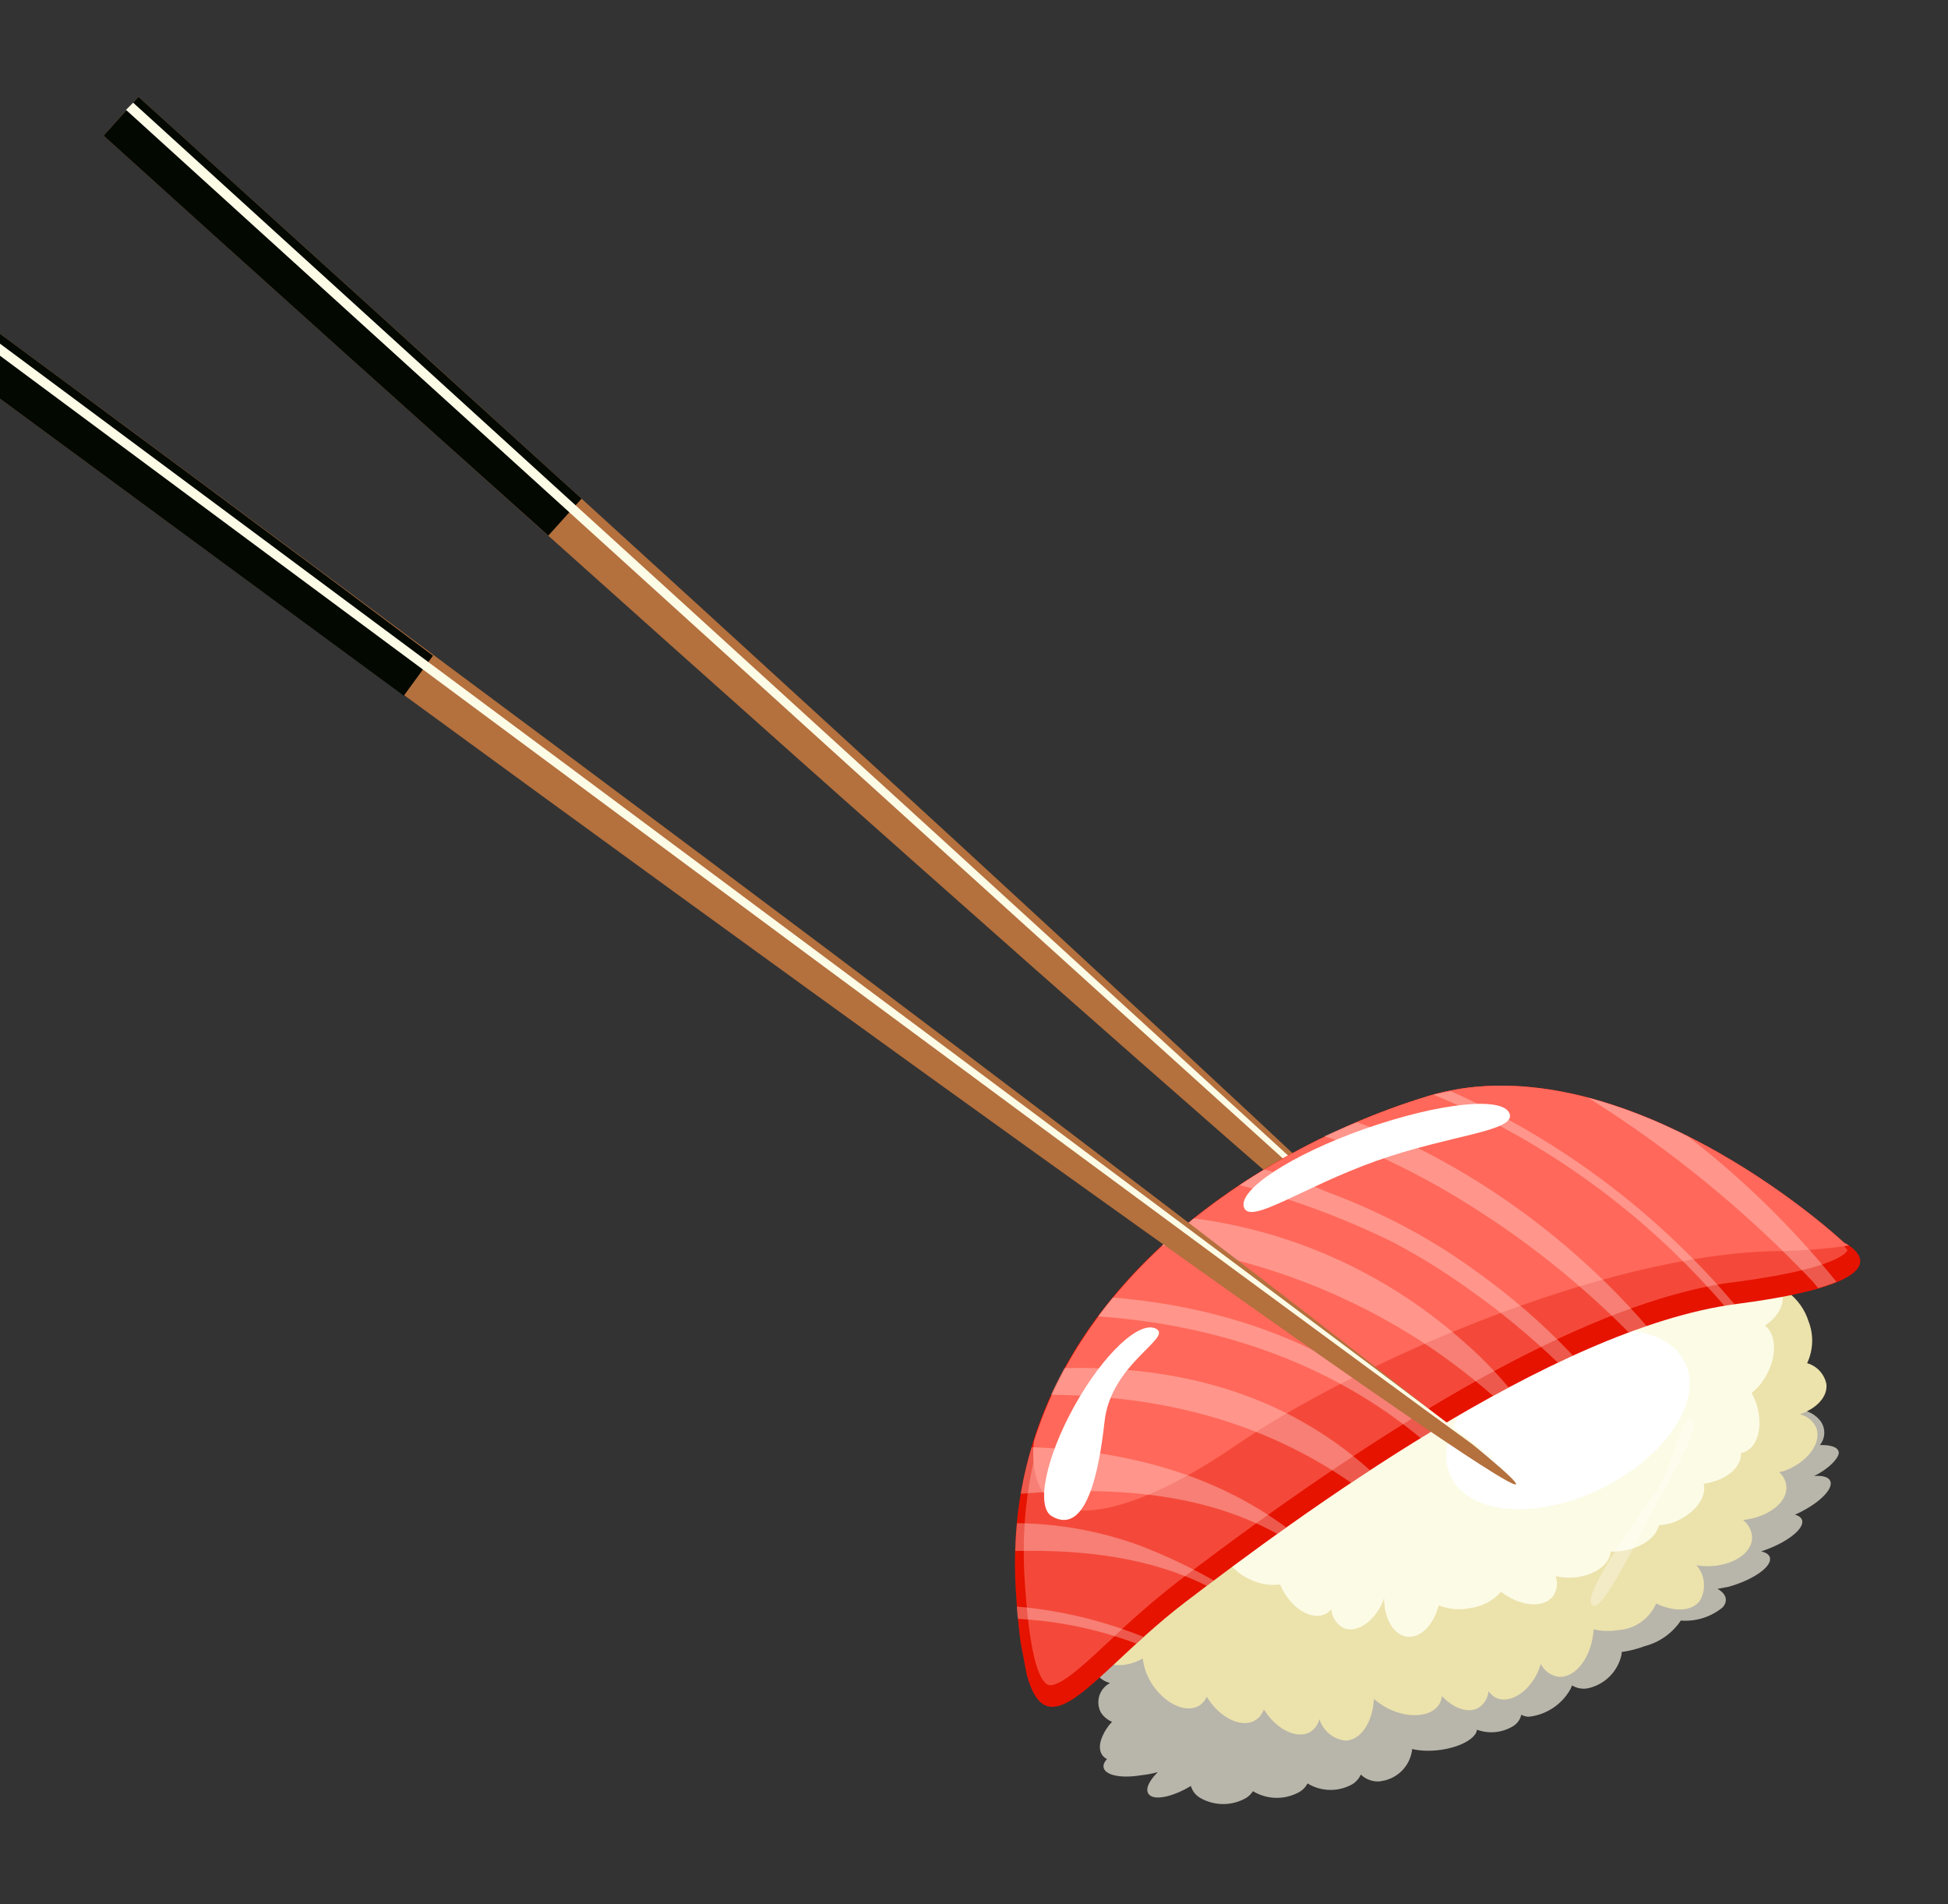 <svg width="662" height="647" viewBox="0 0 662 647" fill="none" xmlns="http://www.w3.org/2000/svg">
<rect x="0" y="0" width="662" height="647" fill="#333333" stroke="none"/>
<path d="M535.911 486.349C539.23 482.689 320.333 279.593 47.062 32.921L35.201 46.094C308.479 292.873 532.54 490.013 535.911 486.349Z" fill="#B4703D"/>
<path d="M47.062 32.921L35.201 46.094C87.769 93.621 138.576 139.267 186.338 181.984L197.646 169.43C150.236 126.319 99.682 80.444 47.062 32.921Z" fill="#030800"/>
<path d="M530.21 477.954C530.813 477.279 313.731 278.946 45.25 34.893L42.824 37.327C311.518 281.369 529.608 478.629 530.21 477.954Z" fill="#FCFBE6"/>
<path d="M537.226 414.425C571.422 429.352 594.474 452.12 588.751 465.271L553.984 545.108C545.703 564.069 511.353 567.38 477.156 552.453C442.959 537.526 422.046 510.04 430.264 490.923L465.04 411.245C470.763 398.094 503.082 399.494 537.226 414.425Z" fill="#030800"/>
<g clip-path="url(#clip0_1203_15626)">
<g style="mix-blend-mode:multiply">
<path d="M375.109 599.375C375.354 598.733 375.725 598.148 376.2 597.652C373.751 596.46 373.005 593.524 374.707 589.79C375.481 588.017 376.567 586.399 377.914 585.012C376.38 584.368 375.071 583.282 374.153 581.892C373.684 581.033 373.391 580.089 373.29 579.115C373.19 578.142 373.285 577.158 373.57 576.221C373.855 575.285 374.323 574.415 374.948 573.662C375.573 572.91 376.342 572.29 377.209 571.839C373.303 570.688 371.778 568.137 373.467 565.826C375.4 564.062 377.662 562.699 380.124 561.816C382.586 560.933 385.198 560.547 387.81 560.681L388.225 560.129C387.891 559.861 387.519 559.647 387.23 559.371C386.367 558.643 385.708 557.703 385.318 556.643C384.927 555.583 384.819 554.439 385.003 553.325C385.187 552.21 385.658 551.162 386.369 550.285C387.079 549.408 388.006 548.731 389.057 548.32C390.003 547.809 391.007 547.411 392.047 547.136C394.42 542.974 398.149 539.756 402.61 538.022C405.216 536.713 407.953 535.684 410.775 534.953C410.765 534.416 410.823 533.88 410.945 533.358C411.608 530.776 412.968 528.428 414.875 526.57C416.783 524.711 419.164 523.415 421.759 522.823L423.036 522.579C426.917 518.928 431.867 516.625 437.156 516.009C438.938 515.696 440.745 515.543 442.554 515.55C442.498 515.372 442.463 515.188 442.45 515.002C442.032 512.509 442.537 509.948 443.871 507.802C445.205 505.656 447.276 504.072 449.694 503.347C450.908 502.901 452.188 502.657 453.481 502.626C457.791 498.766 463.229 496.402 468.988 495.886C471.475 495.467 474.009 495.4 476.515 495.685C477.446 493.175 478.995 490.941 481.019 489.19C483.042 487.439 485.474 486.228 488.089 485.669C489.417 485.295 490.837 485.45 492.054 486.101C493.27 486.752 494.188 487.849 494.616 489.163C494.572 488.934 494.748 488.616 494.879 488.307C495.958 485.769 497.645 483.537 499.791 481.807C501.936 480.077 504.474 478.903 507.181 478.389C508.367 478.243 509.57 478.441 510.646 478.961C514.639 476.356 519.221 474.8 523.972 474.436C526.419 474.136 528.899 474.24 531.313 474.744C532.441 472.45 534.08 470.446 536.104 468.886C538.128 467.327 540.483 466.254 542.986 465.75C543.869 465.519 544.797 465.519 545.68 465.753C546.563 465.986 547.37 466.444 548.024 467.082C548.679 467.72 549.157 468.516 549.413 469.394C549.669 470.272 549.694 471.201 549.486 472.091C551.069 469.613 553.171 467.509 555.646 465.926C558.121 464.343 560.911 463.318 563.822 462.922C564.637 462.765 565.479 462.83 566.261 463.11C567.042 463.389 567.735 463.874 568.267 464.512C568.798 465.151 569.149 465.92 569.283 466.741C569.417 467.561 569.329 468.402 569.029 469.177C570.847 466.81 573.14 464.85 575.759 463.421C578.379 461.993 581.267 461.129 584.24 460.884C588.564 461.245 589.162 465.393 586.019 470.254L587.657 469.421C595.099 465.779 602.578 464.829 604.368 467.283C605.116 468.23 604.802 469.568 603.713 471.054C605.66 469.981 607.839 469.404 610.061 469.372C614.824 469.555 615.64 473.852 611.901 479.062C613.222 479.191 614.503 479.589 615.666 480.231C616.828 480.873 617.848 481.745 618.662 482.796C619.537 483.99 619.992 485.44 619.957 486.921C619.922 488.401 619.397 489.828 618.466 490.978C622.039 490.867 624.5 491.63 624.867 493.312C625.234 494.995 621.817 498.913 616.49 501.489C619.007 501.294 620.925 501.687 621.744 502.763C623.625 505.199 619.004 510.246 611.434 513.959L609.998 514.612C611.351 515.017 612.229 515.655 612.466 516.652C613.039 519.669 606.881 524.345 598.693 527.04L598.464 527.083C600.346 527.53 601.495 528.353 601.547 529.622C601.664 532.726 595.282 536.971 587.327 539.148C586.049 539.391 584.817 539.625 583.676 539.842C586.576 541.422 587.419 543.866 585.393 546.146C581.416 549.413 576.329 551.009 571.202 550.599C568.35 554.865 564.042 557.941 559.085 559.25C556.508 560.224 553.831 560.909 551.103 561.29C551.098 561.644 551.07 561.997 551.02 562.348C550.399 565.07 549.029 567.562 547.065 569.543C545.101 571.524 542.622 572.914 539.909 573.555C537.976 574.01 535.943 573.682 534.25 572.643L533.618 574.042C532.183 576.551 530.184 578.691 527.779 580.291C525.374 581.891 522.63 582.908 519.764 583.261C518.797 583.305 517.837 583.077 516.992 582.604C516.798 583.458 516.425 584.259 515.896 584.956C515.368 585.653 514.697 586.229 513.929 586.645C512.128 587.689 510.12 588.325 508.046 588.507C505.973 588.688 503.885 588.412 501.929 587.697C501.853 588.227 501.658 588.733 501.36 589.178C499.114 592.542 491.556 595.07 484.415 594.818C482.899 594.783 481.39 594.594 479.911 594.255C479.657 596.693 478.681 598.999 477.108 600.876C475.535 602.754 473.437 604.117 471.083 604.79C469.614 605.311 468.029 605.413 466.506 605.084C464.982 604.755 463.58 604.009 462.455 602.928C461.867 604.259 460.895 605.384 459.664 606.158C457.326 607.499 454.672 608.186 451.979 608.149C449.285 608.112 446.651 607.351 444.351 605.947V605.947C443.752 607.114 442.841 608.091 441.719 608.768C439.289 610.161 436.531 610.878 433.731 610.845C430.932 610.811 428.192 610.029 425.795 608.578V608.578C425.229 609.459 424.487 610.213 423.615 610.792C421.25 612.183 418.562 612.928 415.82 612.951C413.078 612.974 410.377 612.275 407.989 610.924C407.197 610.491 406.499 609.904 405.935 609.199C405.371 608.493 404.952 607.683 404.703 606.814C399.36 610.056 393.552 611.588 391.168 610.242C388.785 608.896 389.844 605.758 393.45 602.088C391.629 602.603 389.766 602.958 387.883 603.148C379.77 604.502 374.139 602.732 375.109 599.375Z" fill="#B8B5AA"/>
</g>
<path d="M357.511 536.327C357.732 535.4 358.147 534.53 358.729 533.775C357.413 531.658 356.6 529.267 356.35 526.786C356.1 524.305 356.421 521.8 357.288 519.463C358.02 517.019 359.187 514.727 360.732 512.698C358.982 510.521 357.685 508.013 356.92 505.325C354.71 498.168 356.325 491.231 360.456 488.835C358.582 487.465 357.208 485.518 356.546 483.291C355.884 481.064 355.971 478.681 356.792 476.509C359.198 472.499 365.7 471.877 372.031 474.84L372.477 473.95C372.127 473.353 371.786 472.803 371.474 472.152C367.73 464.387 368.773 456.185 373.752 453.77C374.739 453.321 375.818 453.115 376.901 453.17C377.839 450.635 379.354 448.353 381.326 446.506C383.298 444.659 385.673 443.298 388.262 442.531C390.99 441.437 393.903 440.883 396.841 440.899C396.856 439.994 396.938 439.092 397.086 438.2C398.283 430.063 403.496 424.146 408.745 424.899C409.209 425.02 409.664 425.17 410.108 425.351C411.888 423.231 414.229 421.658 416.863 420.814C419.497 419.969 422.315 419.887 424.994 420.576C426.939 420.887 428.832 421.467 430.617 422.3L430.444 421.386C429.331 412.789 432.947 405.187 438.547 404.547C439.917 404.356 441.313 404.586 442.55 405.206C444.559 402.996 447.152 401.399 450.029 400.6C452.906 399.801 455.949 399.833 458.809 400.691C461.654 401.237 464.366 402.329 466.796 403.907C468.691 396.206 474.108 390.866 479.207 392.074C481.131 392.793 482.787 394.086 483.954 395.778C485.121 397.47 485.741 399.479 485.732 401.535C485.654 401.124 485.895 400.652 486.045 400.197C488.251 392.389 494.185 387.282 499.182 388.699C500.625 389.17 501.878 390.094 502.756 391.334C504.837 389.989 507.196 389.136 509.655 388.84C512.114 388.545 514.609 388.814 516.948 389.628C519.776 390.465 522.389 391.907 524.607 393.854C527.04 386.997 532.303 382.586 536.874 383.752C541.446 384.919 544.149 390.94 543.445 397.941C547.168 390.65 553.757 386.507 558.674 388.744C560.695 390.084 562.231 392.04 563.056 394.322C563.881 396.605 563.951 399.092 563.256 401.417C567.793 394.681 574.838 391.446 579.377 394.181C583.915 396.917 584.291 404.375 580.708 411.403C581.254 411.107 581.823 410.856 582.41 410.653C590.253 407.882 598.088 409.801 599.862 414.909C600.254 415.942 600.417 417.048 600.341 418.15C600.264 419.252 599.95 420.324 599.419 421.292C600.468 420.813 601.61 420.569 602.764 420.578C603.918 420.588 605.055 420.85 606.097 421.348C610.792 423.911 611.437 431.792 607.669 439.092C610.926 441.554 613.341 444.966 614.583 448.858C615.486 451.146 615.912 453.594 615.834 456.052C615.756 458.511 615.175 460.927 614.129 463.152C615.771 463.623 617.251 464.538 618.408 465.797C619.564 467.055 620.352 468.609 620.685 470.287C621.11 474.516 617.51 478.468 611.66 480.529C612.895 480.811 614.046 481.38 615.021 482.19C615.996 483 616.768 484.028 617.273 485.191C619.156 490.373 614.165 496.959 606.156 499.856L604.605 500.151C605.969 501.363 606.842 503.034 607.057 504.847C607.596 510.427 600.989 515.473 592.379 516.449C593.282 517.156 594.023 518.049 594.551 519.068C595.079 520.087 595.382 521.208 595.439 522.354C595.47 527.747 588.687 532.116 580.323 532.145C579.046 532.155 577.771 532.032 576.519 531.78C577.944 533.412 578.825 535.449 579.04 537.607C579.255 539.765 578.792 541.936 577.717 543.818C575.021 547.551 569.006 547.748 562.821 544.805C561.711 547.365 559.914 549.566 557.629 551.163C555.345 552.76 552.662 553.691 549.88 553.851C547.101 554.32 544.256 554.233 541.51 553.597C541.623 554.191 541.462 554.837 541.383 555.42C540.318 564.005 534.773 570.412 529.432 569.676C528.196 569.46 527.027 568.96 526.016 568.216C525.006 567.471 524.18 566.503 523.605 565.386C523.362 566.095 523.164 566.796 522.875 567.514C519.763 574.784 513.384 578.792 508.745 577.023C507.565 576.517 506.564 575.668 505.871 574.586C505.764 575.709 505.41 576.795 504.834 577.764C504.257 578.734 503.473 579.563 502.538 580.193C499.011 582.285 493.99 580.493 490.021 576.276C489.935 577.075 489.716 577.853 489.371 578.578C486.92 583.354 478.941 584.162 471.56 580.405C469.88 579.538 468.311 578.468 466.889 577.221C466.57 585.001 462.502 591.221 457.335 591.399C455.291 591.203 453.351 590.406 451.758 589.108C450.165 587.81 448.991 586.069 448.384 584.105C447.952 585.844 446.893 587.361 445.41 588.364C440.92 591.113 433.8 587.732 429.502 580.783C428.982 582.288 427.98 583.577 426.652 584.451C421.997 587.326 414.56 583.769 410.109 576.518C409.585 577.671 408.761 578.662 407.723 579.387C403.267 582.319 396.028 579.055 391.51 572.196C389.801 569.585 388.718 566.614 388.349 563.515C382.652 566.635 376.54 566.567 374.059 562.966C371.579 559.366 372.445 554.465 376.314 549.94L376.262 549.666C374.314 549.783 372.36 549.629 370.454 549.208C362.18 547.468 356.358 541.709 357.511 536.327Z" fill="#ECE2AC"/>
<path d="M404.056 485.368C403.669 484.826 403.292 484.33 402.942 483.733C398.715 476.913 398.898 469.159 403.342 466.419C404.571 465.77 405.945 465.447 407.334 465.481C408.723 465.515 410.08 465.905 411.276 466.614C407.936 460.477 408.144 453.855 412.013 451.319C412.975 450.752 414.054 450.412 415.168 450.323C416.281 450.234 417.4 450.399 418.44 450.806C419.349 446.777 421.729 443.233 425.112 440.87C426.908 439.522 428.916 438.483 431.054 437.798C430.496 436.545 430.346 435.148 430.627 433.806C431.721 428.862 438.882 425.984 446.711 427.62C448.336 427.973 449.915 428.515 451.415 429.235C451.528 427.772 451.792 426.325 452.203 424.917C454.45 417.575 460.116 412.803 464.885 414.264C464.842 414.035 464.807 413.852 464.764 413.624C465.213 411.814 466.336 410.245 467.903 409.238C468.254 408.208 468.831 407.27 469.592 406.494C470.353 405.718 471.279 405.124 472.3 404.754C473.683 404.457 475.119 404.519 476.472 404.933C477.824 405.346 479.049 406.099 480.031 407.119L481.624 407.29C484.298 407.893 486.827 409.021 489.063 410.61C490.845 403.309 496.177 398.269 500.822 399.327C502.679 399.968 504.293 401.168 505.443 402.764C506.592 404.36 507.221 406.272 507.243 408.239C507.165 407.828 507.406 407.356 507.519 406.956C509.577 399.366 515.215 394.693 519.932 395.88C520.766 396.14 521.54 396.565 522.207 397.129C522.874 397.694 523.423 398.386 523.819 399.165C525.759 398.105 527.897 397.458 530.099 397.268C532.301 397.077 534.518 397.346 536.612 398.057C539.92 398.931 542.924 400.703 545.291 403.178C546.101 401.146 547.543 399.43 549.403 398.282C551.263 397.135 553.443 396.618 555.619 396.808C560.128 397.892 562.631 403.856 561.71 410.709C565.076 403.533 571.611 399.353 576.337 401.579C581.063 403.806 582.269 411.154 579.257 418.451C580.637 417.063 582.403 416.124 584.325 415.759C586.247 415.393 588.234 415.617 590.027 416.402C594.565 419.138 594.783 427.005 590.535 434.017C590.322 434.389 590.045 434.679 589.832 435.051C596.986 432.884 603.94 434.639 605.481 439.271C606.749 442.961 604.32 447.354 599.791 450.394C603.599 453.269 604.006 460.39 600.399 467.043C599.122 469.451 597.369 471.573 595.247 473.28C595.858 474.367 596.375 475.505 596.791 476.68C599.362 484.242 597.478 491.752 592.597 493.438C592.288 493.544 591.965 493.606 591.639 493.621C592.011 498.57 586.438 503.087 578.976 504.129C580.169 508.921 575.596 514.717 568.346 517.375C566.857 517.812 565.328 518.103 563.782 518.244C562.729 522.659 557.155 526.419 550.097 527.099C549.191 527.18 548.281 527.21 547.372 527.192C547.007 531.997 540.82 536.016 533.167 536.051C531.655 536.017 530.15 535.844 528.671 535.534C529.06 536.625 529.192 537.791 529.058 538.942C528.924 540.093 528.527 541.197 527.897 542.169C524.915 546.383 517.229 545.999 510.759 541.31L510.145 540.811C507.41 543.89 503.652 545.867 499.569 546.376C496.01 547.135 492.304 546.8 488.937 545.415C487.216 552.041 482.754 556.679 478.149 556.087C473.545 555.495 470.355 549.899 470.365 542.982L469.972 544.146C467.019 551.007 461.022 555.037 456.594 553.133C455.405 552.52 454.396 551.606 453.668 550.481C452.94 549.357 452.519 548.062 452.446 546.724C452.002 547.303 451.453 547.792 450.829 548.168C446.578 550.682 440.149 547.454 436.311 540.938C435.819 540.104 435.386 539.237 435.014 538.343C431.261 538.815 427.455 538.099 424.128 536.295C420.811 534.673 418.05 532.099 416.199 528.9C411.145 528.678 406.877 522.387 406.597 514.436C406.47 511.785 406.866 509.135 407.764 506.637C406.199 505.317 404.862 503.747 403.808 501.991C399.633 495.445 399.777 487.982 404.056 485.368Z" fill="#FCFBE6"/>
<path d="M493.156 501.895C486.765 488.904 499.391 469.737 521.267 458.943C543.144 448.15 566.068 449.85 572.534 462.732C578.999 475.615 566.336 494.837 544.414 505.638C522.492 516.44 499.53 514.795 493.156 501.895Z" fill="white"/>
<path d="M626.687 422.214C608.361 405.385 542.656 355.186 485.26 372.407C427.865 389.627 339.296 443.137 345.185 540.142C349.413 609.475 365.273 572.975 402.733 544.393C440.192 515.812 527.5 451.176 590.258 443.022C653.016 434.869 626.687 422.214 626.687 422.214Z" fill="#E61300"/>
<path d="M357.616 572.49C361.906 571.674 368.974 565.072 377.128 557.459C384.336 550.51 391.894 543.935 399.771 537.758C476.362 479.188 537.67 445.216 581.799 436.818C584.263 436.349 586.727 435.88 589.189 435.648C594.955 434.883 600.237 434.067 604.801 433.199C626.478 429.074 627.848 424.835 627.839 424.789C627.024 423.503 625.844 422.491 624.45 421.882L623.979 421.64L623.572 421.244C620.681 418.716 554.274 358.847 493.534 370.406C490.882 370.91 488.257 371.551 485.672 372.328C470.816 376.766 341.09 419.211 348.192 536.303C349.47 557.228 351.944 569.26 355.552 572.078C355.838 572.308 356.174 572.466 356.534 572.538C356.893 572.609 357.265 572.593 357.616 572.49Z" fill="#F4493A"/>
<path d="M485.26 372.407C542.655 355.186 608.36 405.385 626.687 422.214C627.26 422.494 627.811 422.817 628.336 423.179C620.453 424.354 612.499 424.981 604.53 425.057C543.91 425.795 458.588 464.527 420.238 490.91C381.888 517.293 348.259 524.213 351.326 489.816C371.945 424.09 438.919 386.34 485.26 372.407Z" fill="#FF685A"/>
<g style="mix-blend-mode:color-dodge" opacity="0.3">
<g style="mix-blend-mode:color-dodge">
<path d="M505.439 380.312C499.564 377.262 493.322 374.52 487.106 371.914C489.114 371.532 491.076 371.158 493.084 370.776C530.245 387.294 563.185 412.033 589.428 443.133L586.097 443.767C563.605 417.544 536.203 395.986 505.439 380.312V380.312Z" fill="white"/>
</g>
<g style="mix-blend-mode:color-dodge">
<path d="M529.465 463.021C519.977 453.89 509.8 445.503 499.027 437.936C490.915 432.124 482.428 426.857 473.621 422.169C456.84 413.935 439.283 407.392 421.21 402.639C424.024 400.777 426.81 399.016 429.66 397.337C436.964 399.398 444.118 401.96 451.07 405.007C460.348 408.431 469.381 412.487 478.105 417.149C486.775 421.787 495.094 427.058 502.992 432.919C513.672 440.629 523.651 449.268 532.813 458.737L534.536 460.588L529.548 462.958L529.465 463.021Z" fill="white"/>
</g>
<g style="mix-blend-mode:color-dodge">
<path d="M553.515 452.714C537.441 436.492 519.569 422.16 500.248 409.999C489.873 403.402 479.044 397.55 467.843 392.486C461.999 390.094 456.015 387.965 449.975 386.036C453.643 384.438 457.485 382.76 461.18 381.299C464.03 382.367 466.918 383.38 469.669 384.42C481.116 389.351 492.164 395.165 502.713 401.811C523.954 415.159 543.115 431.572 559.576 450.519L553.515 452.714Z" fill="white"/>
</g>
<g style="mix-blend-mode:color-dodge">
<path d="M539.592 372.913C551.322 376.128 562.695 380.533 573.532 386.061C592.28 400.499 609.258 417.107 624.111 435.539C622.08 436.361 620.005 437.072 617.896 437.669L615.932 435.296C593.202 411.374 567.553 390.415 539.592 372.913V372.913Z" fill="white"/>
</g>
<g style="mix-blend-mode:color-dodge">
<path d="M345.617 517.518C359.73 517.659 373.717 520.185 386.991 524.989C395.78 528.342 404.303 532.356 412.487 536.997L410.084 538.78C390.877 529.269 368.638 526.445 345.045 526.956C345.103 523.773 345.314 520.654 345.617 517.518Z" fill="white"/>
</g>
<g style="mix-blend-mode:color-dodge">
<path d="M346.888 507.52C347.804 502.179 349.044 496.898 350.599 491.707C382.494 492.836 412.466 500.771 437.102 518.957L434.066 521.145C409.033 507.345 378.79 504.954 346.888 507.52Z" fill="white"/>
</g>
<g style="mix-blend-mode:color-dodge">
<path d="M345.93 550.041C345.678 548.716 345.7 547.338 345.56 545.849C360.321 547.128 374.811 550.595 388.556 556.137L386.102 558.404C373.221 553.558 359.671 550.738 345.93 550.041Z" fill="white"/>
</g>
<g style="mix-blend-mode:color-dodge">
<path d="M479.583 453.57C453.767 437.593 424.88 427.244 394.805 423.197C398.352 419.965 402.014 417.09 405.67 413.931C439.001 418.264 470.32 432.334 495.72 454.383C501.857 459.568 507.543 465.267 512.714 471.418L507.394 474.278C498.696 466.636 489.396 459.711 479.583 453.57V453.57Z" fill="white"/>
</g>
<g style="mix-blend-mode:color-dodge">
<path d="M357.145 473.886C358.587 470.77 360.1 467.783 361.713 464.824C399.813 464.014 435.897 473.013 465.565 499.523L459.139 503.777C428.528 482.513 393.667 474.229 357.145 473.886Z" fill="white"/>
</g>
<g style="mix-blend-mode:color-dodge">
<path d="M373.131 447.26C374.755 445.104 376.424 442.939 378.157 440.857C418.349 444.101 456.509 458.056 486.506 486.54L482.95 488.732C452.062 463.022 413.482 450.094 373.131 447.26Z" fill="white"/>
</g>
</g>
<path d="M422.749 410.254C420.611 404.221 439.082 392.181 464.046 383.453C489.01 374.724 510.879 372.362 513.018 378.396C515.156 384.43 492.816 385.555 467.87 394.375C442.923 403.195 424.888 416.288 422.749 410.254Z" fill="white"/>
<path d="M357.519 515.206C351.918 512.104 355.348 495.302 365.107 477.722C374.867 460.142 387.341 448.391 392.942 451.493C398.543 454.595 377.369 463.36 375.332 483.259C371.526 517.75 363.083 518.362 357.519 515.206Z" fill="white"/>
</g>
<g style="mix-blend-mode:color-dodge" opacity="0.3">
<path d="M541.304 545.55C544.939 547.538 557.284 521.08 563.691 509.655C570.097 498.23 578.271 484.033 574.74 481.985C571.209 479.938 569.32 497.685 561.151 509.102C548.137 527.418 537.667 543.508 541.304 545.55Z" fill="white"/>
</g>
<path d="M515.19 504.295C518.118 500.336 280.211 320.008 -16.091 101.515L-26.606 115.843C269.75 334.333 512.209 508.258 515.19 504.295Z" fill="#B4703D"/>
<path d="M-16.091 101.515L-26.606 115.843C30.461 157.932 85.512 198.317 137.229 236.375L147.144 222.776C95.829 184.267 40.923 143.608 -16.091 101.515Z" fill="#030800"/>
<path d="M508.724 496.531C509.268 495.752 273.586 319.898 -17.681 103.636L-19.613 106.31C271.654 322.572 508.178 497.257 508.724 496.531Z" fill="#FCFBE6"/>
<defs>
<clipPath id="clip0_1203_15626">
<rect width="304.739" height="226.15" fill="white" transform="matrix(-0.982 0.187 0.187 0.982 616.748 346.958)"/>
</clipPath>
</defs>
</svg>
